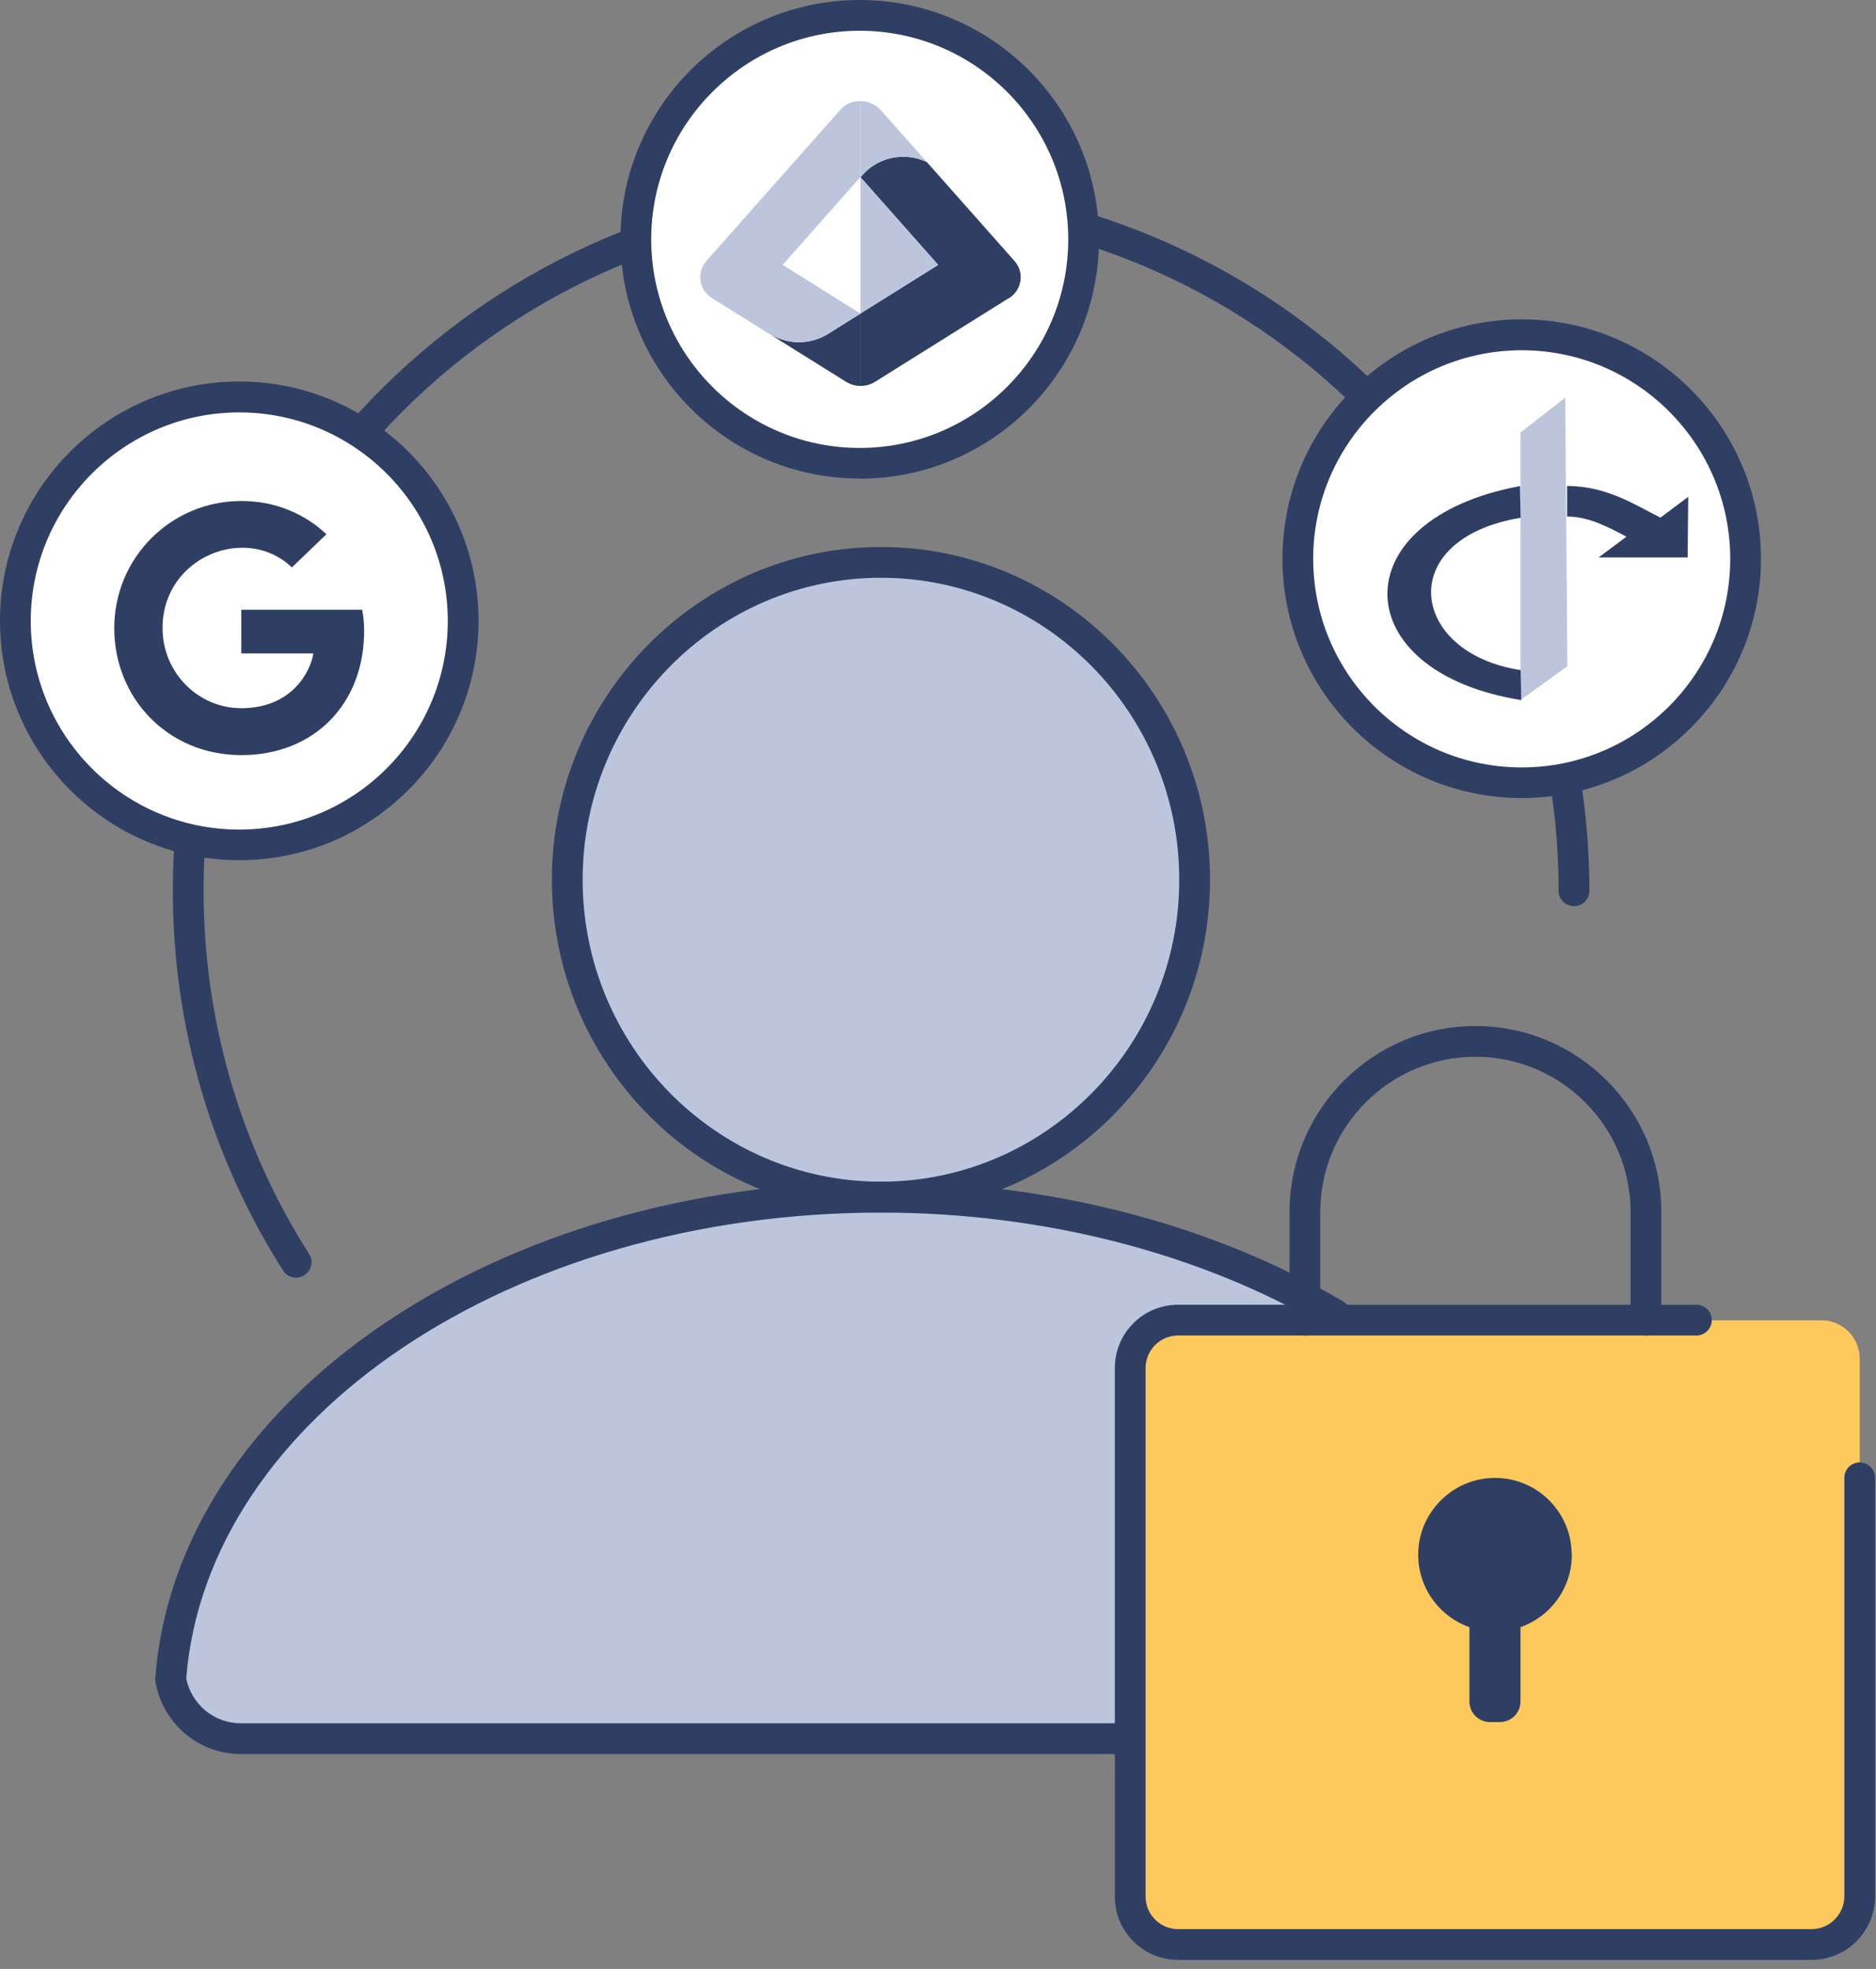 <svg width="122" height="128" viewBox="0 0 122 128" fill="none" xmlns="http://www.w3.org/2000/svg">
<rect x="0" y="0" width="122" height="128" fill="#808080" stroke="none"/>
<g clip-path="url(#clip0_289_48)">
<path d="M19.25 83.06C18.92 83.06 18.6 82.9 18.41 82.6C13.72 75.23 11.24 66.69 11.24 57.91C11.24 32.51 31.9 11.85 57.3 11.85C82.7 11.85 103.36 32.51 103.36 57.91C103.36 58.46 102.91 58.91 102.36 58.91C101.81 58.91 101.36 58.46 101.36 57.91C101.36 33.62 81.6 13.85 57.3 13.85C33 13.85 13.24 33.61 13.24 57.9C13.24 66.3 15.61 74.47 20.1 81.52C20.4 81.99 20.26 82.6 19.79 82.9C19.62 83.01 19.44 83.06 19.25 83.06Z" fill="#2F3F64"/>
<path d="M11.1 109.16C12.4 91.72 32.6 77.83 57.3 77.83C82 77.83 102.2 91.71 103.5 109.16C103.13 111.36 101.22 113.03 98.94 113.03H15.66C13.37 113.03 11.47 111.36 11.1 109.16ZM57.29 36.56C68.56 36.56 77.69 45.8 77.69 57.19C77.69 68.58 68.56 77.82 57.29 77.82C46.02 77.82 36.89 68.58 36.89 57.19C36.89 45.8 46.02 36.56 57.29 36.56Z" fill="#BCC5DC"/>
<path d="M98.93 114.029H15.66C12.91 114.029 10.58 112.049 10.11 109.329C10.1 109.249 10.09 109.169 10.1 109.089C11.45 90.999 32.18 76.829 57.29 76.829C68.25 76.829 78.92 79.599 87.36 84.619C87.83 84.899 87.99 85.519 87.71 85.989C87.43 86.459 86.81 86.619 86.34 86.339C78.21 81.499 67.89 78.829 57.3 78.829C33.29 78.829 13.47 92.119 12.11 109.109C12.45 110.809 13.93 112.029 15.66 112.029H98.93C100.7 112.029 102.21 110.749 102.5 108.989C102.59 108.449 103.11 108.079 103.65 108.169C104.19 108.259 104.56 108.779 104.47 109.319C104.01 112.049 101.67 114.019 98.92 114.019L98.93 114.029Z" fill="#2F3F64"/>
<path d="M57.29 78.82C45.49 78.82 35.89 69.12 35.89 57.19C35.89 45.26 45.49 35.56 57.29 35.56C69.09 35.56 78.69 45.26 78.69 57.19C78.69 69.12 69.09 78.82 57.29 78.82ZM57.29 37.56C46.59 37.56 37.89 46.37 37.89 57.19C37.89 68.01 46.59 76.82 57.29 76.82C67.99 76.82 76.69 68.01 76.69 57.19C76.69 46.37 67.99 37.56 57.29 37.56Z" fill="#2F3F64"/>
<path d="M118.45 85.83H75.99C74.615 85.83 73.5 86.945 73.5 88.32V123.93C73.5 125.305 74.615 126.42 75.99 126.42H118.45C119.825 126.42 120.94 125.305 120.94 123.93V88.32C120.94 86.945 119.825 85.83 118.45 85.83Z" fill="#FEC95C"/>
<path d="M117.81 127.41H76.61C74.34 127.41 72.5 125.57 72.5 123.3V88.93C72.5 86.66 74.34 84.82 76.61 84.82H110.32C110.87 84.82 111.32 85.27 111.32 85.82C111.32 86.37 110.87 86.82 110.32 86.82H76.61C75.45 86.82 74.5 87.77 74.5 88.93V123.3C74.5 124.46 75.45 125.41 76.61 125.41H117.81C118.98 125.41 119.94 124.45 119.94 123.28V96.07C119.94 95.52 120.39 95.07 120.94 95.07C121.49 95.07 121.94 95.52 121.94 96.07V123.28C121.94 125.56 120.09 127.41 117.81 127.41Z" fill="#2F3F64"/>
<path d="M107.04 86.83C106.49 86.83 106.04 86.38 106.04 85.83V78.79C106.04 73.22 101.51 68.7 95.95 68.7C90.39 68.7 85.86 73.23 85.86 78.79V85.83C85.86 86.38 85.41 86.83 84.86 86.83C84.31 86.83 83.86 86.38 83.86 85.83V78.79C83.86 72.12 89.28 66.7 95.95 66.7C102.62 66.7 108.04 72.12 108.04 78.79V85.83C108.04 86.38 107.59 86.83 107.04 86.83Z" fill="#2F3F64"/>
<path d="M102.21 101.07C102.21 98.12 99.66 95.77 96.65 96.11C94.4 96.36 92.56 98.17 92.27 100.42C91.96 102.87 93.43 105.03 95.56 105.78V110.61C95.56 111.35 96.16 111.95 96.9 111.95H97.54C98.28 111.95 98.88 111.35 98.88 110.61V105.78C100.82 105.1 102.22 103.25 102.22 101.07H102.21Z" fill="#2F3F64"/>
<path d="M15.56 54.92C23.601 54.92 30.12 48.401 30.12 40.36C30.12 32.319 23.601 25.8 15.56 25.8C7.519 25.8 1 32.319 1 40.36C1 48.401 7.519 54.92 15.56 54.92Z" fill="white"/>
<path d="M15.56 55.92C6.98 55.92 0 48.94 0 40.36C0 31.78 6.98 24.8 15.56 24.8C24.14 24.8 31.12 31.78 31.12 40.36C31.12 48.94 24.14 55.92 15.56 55.92ZM15.56 26.81C8.09 26.81 2 32.89 2 40.37C2 47.85 8.08 53.93 15.56 53.93C23.04 53.93 29.12 47.85 29.12 40.37C29.12 32.89 23.04 26.81 15.56 26.81Z" fill="#2F3F64"/>
<path d="M98.96 50.88C107.002 50.88 113.52 44.361 113.52 36.32C113.52 28.279 107.002 21.76 98.96 21.76C90.919 21.76 84.4 28.279 84.4 36.32C84.4 44.361 90.919 50.88 98.96 50.88Z" fill="white"/>
<path d="M98.96 51.88C90.38 51.88 83.4 44.9 83.4 36.32C83.4 27.74 90.38 20.76 98.96 20.76C107.54 20.76 114.52 27.74 114.52 36.32C114.52 44.9 107.54 51.88 98.96 51.88ZM98.96 22.77C91.49 22.77 85.4 28.85 85.4 36.33C85.4 43.81 91.48 49.89 98.96 49.89C106.44 49.89 112.52 43.81 112.52 36.33C112.52 28.85 106.44 22.77 98.96 22.77Z" fill="#2F3F64"/>
<path d="M55.91 30.12C63.951 30.12 70.47 23.601 70.47 15.56C70.47 7.519 63.951 1 55.91 1C47.868 1 41.35 7.519 41.35 15.56C41.35 23.601 47.868 30.12 55.91 30.12Z" fill="white"/>
<path d="M55.91 31.11C47.33 31.11 40.35 24.13 40.35 15.55C40.35 6.97 47.33 0 55.91 0C64.49 0 71.47 6.98 71.47 15.56C71.47 24.14 64.49 31.12 55.91 31.12V31.11ZM55.91 2C48.44 2 42.35 8.08 42.35 15.56C42.35 23.04 48.43 29.12 55.91 29.12C63.39 29.12 69.47 23.04 69.47 15.56C69.47 8.08 63.39 2 55.91 2Z" fill="#2F3F64"/>
<path d="M98.88 45.51L101.93 43.31L101.79 25.85L98.88 28.12V45.51Z" fill="#BCC5DC"/>
<path d="M98.92 45.51C87.5 43.69 87.18 33.76 98.85 31.6L98.89 33.66C90.61 35.04 91.66 42.47 98.89 43.56L98.93 45.51H98.92Z" fill="#2F3F64"/>
<path d="M101.9 33.58C103.31 33.58 104.54 34.24 105.77 34.89L103.96 36.24H109.75L109.79 32.3L107.98 33.65C106.15 32.72 104.46 31.61 101.91 31.59V33.58H101.9Z" fill="#2F3F64"/>
<path d="M23.68 41.029C23.68 45.739 20.45 49.089 15.69 49.089C10.93 49.089 7.43 45.399 7.43 40.829C7.43 36.259 11.12 32.569 15.69 32.569C17.91 32.569 19.79 33.389 21.23 34.729L18.98 36.889C16.04 34.049 10.57 36.179 10.57 40.829C10.57 43.709 12.87 46.039 15.69 46.039C18.96 46.039 20.18 43.699 20.38 42.479H15.69V39.639H23.55C23.63 40.059 23.68 40.469 23.68 41.019V41.029Z" fill="#2F3F64"/>
<path d="M49.949 21.66C50.399 21.94 51.149 22.25 51.939 22.25C52.659 22.25 53.329 22.04 53.879 21.69L55.969 20.38V25.09C55.639 25.09 55.309 25 55.019 24.82L49.959 21.66H49.949Z" fill="#2F3F64"/>
<path d="M54.629 7.16L45.949 16.95C45.279 17.71 45.449 18.85 46.319 19.39C46.319 19.39 49.529 21.4 49.939 21.65C50.389 21.93 51.139 22.24 51.929 22.24C52.649 22.24 53.319 22.03 53.869 21.68L55.959 20.37L50.909 17.21L55.959 11.51V6.56C55.469 6.56 54.979 6.76 54.629 7.15V7.16Z" fill="#BCC5DC"/>
<path d="M50.909 17.22L50.969 17.259L55.959 20.38V11.52L50.909 17.22Z" fill="white"/>
<path d="M65.599 19.399C66.469 18.86 66.639 17.709 65.969 16.959L60.269 10.53C59.809 10.319 59.299 10.19 58.749 10.19C57.679 10.19 56.719 10.649 56.089 11.38L55.959 11.52L61.009 17.22L55.959 20.38V25.09C56.289 25.09 56.619 25 56.909 24.82L65.589 19.39L65.599 19.399Z" fill="#2F3F64"/>
<path d="M55.959 6.569V11.519L56.089 11.379C56.729 10.649 57.679 10.189 58.749 10.189C59.299 10.189 59.809 10.309 60.269 10.529L57.279 7.159C56.929 6.769 56.439 6.569 55.949 6.569H55.959Z" fill="#BCC5DC"/>
<path d="M61.009 17.22L55.959 11.52V20.38L61.009 17.22Z" fill="#BCC5DC"/>
</g>
<defs>
<clipPath id="clip0_289_48">
<rect width="121.94" height="127.41" fill="white"/>
</clipPath>
</defs>
</svg>
